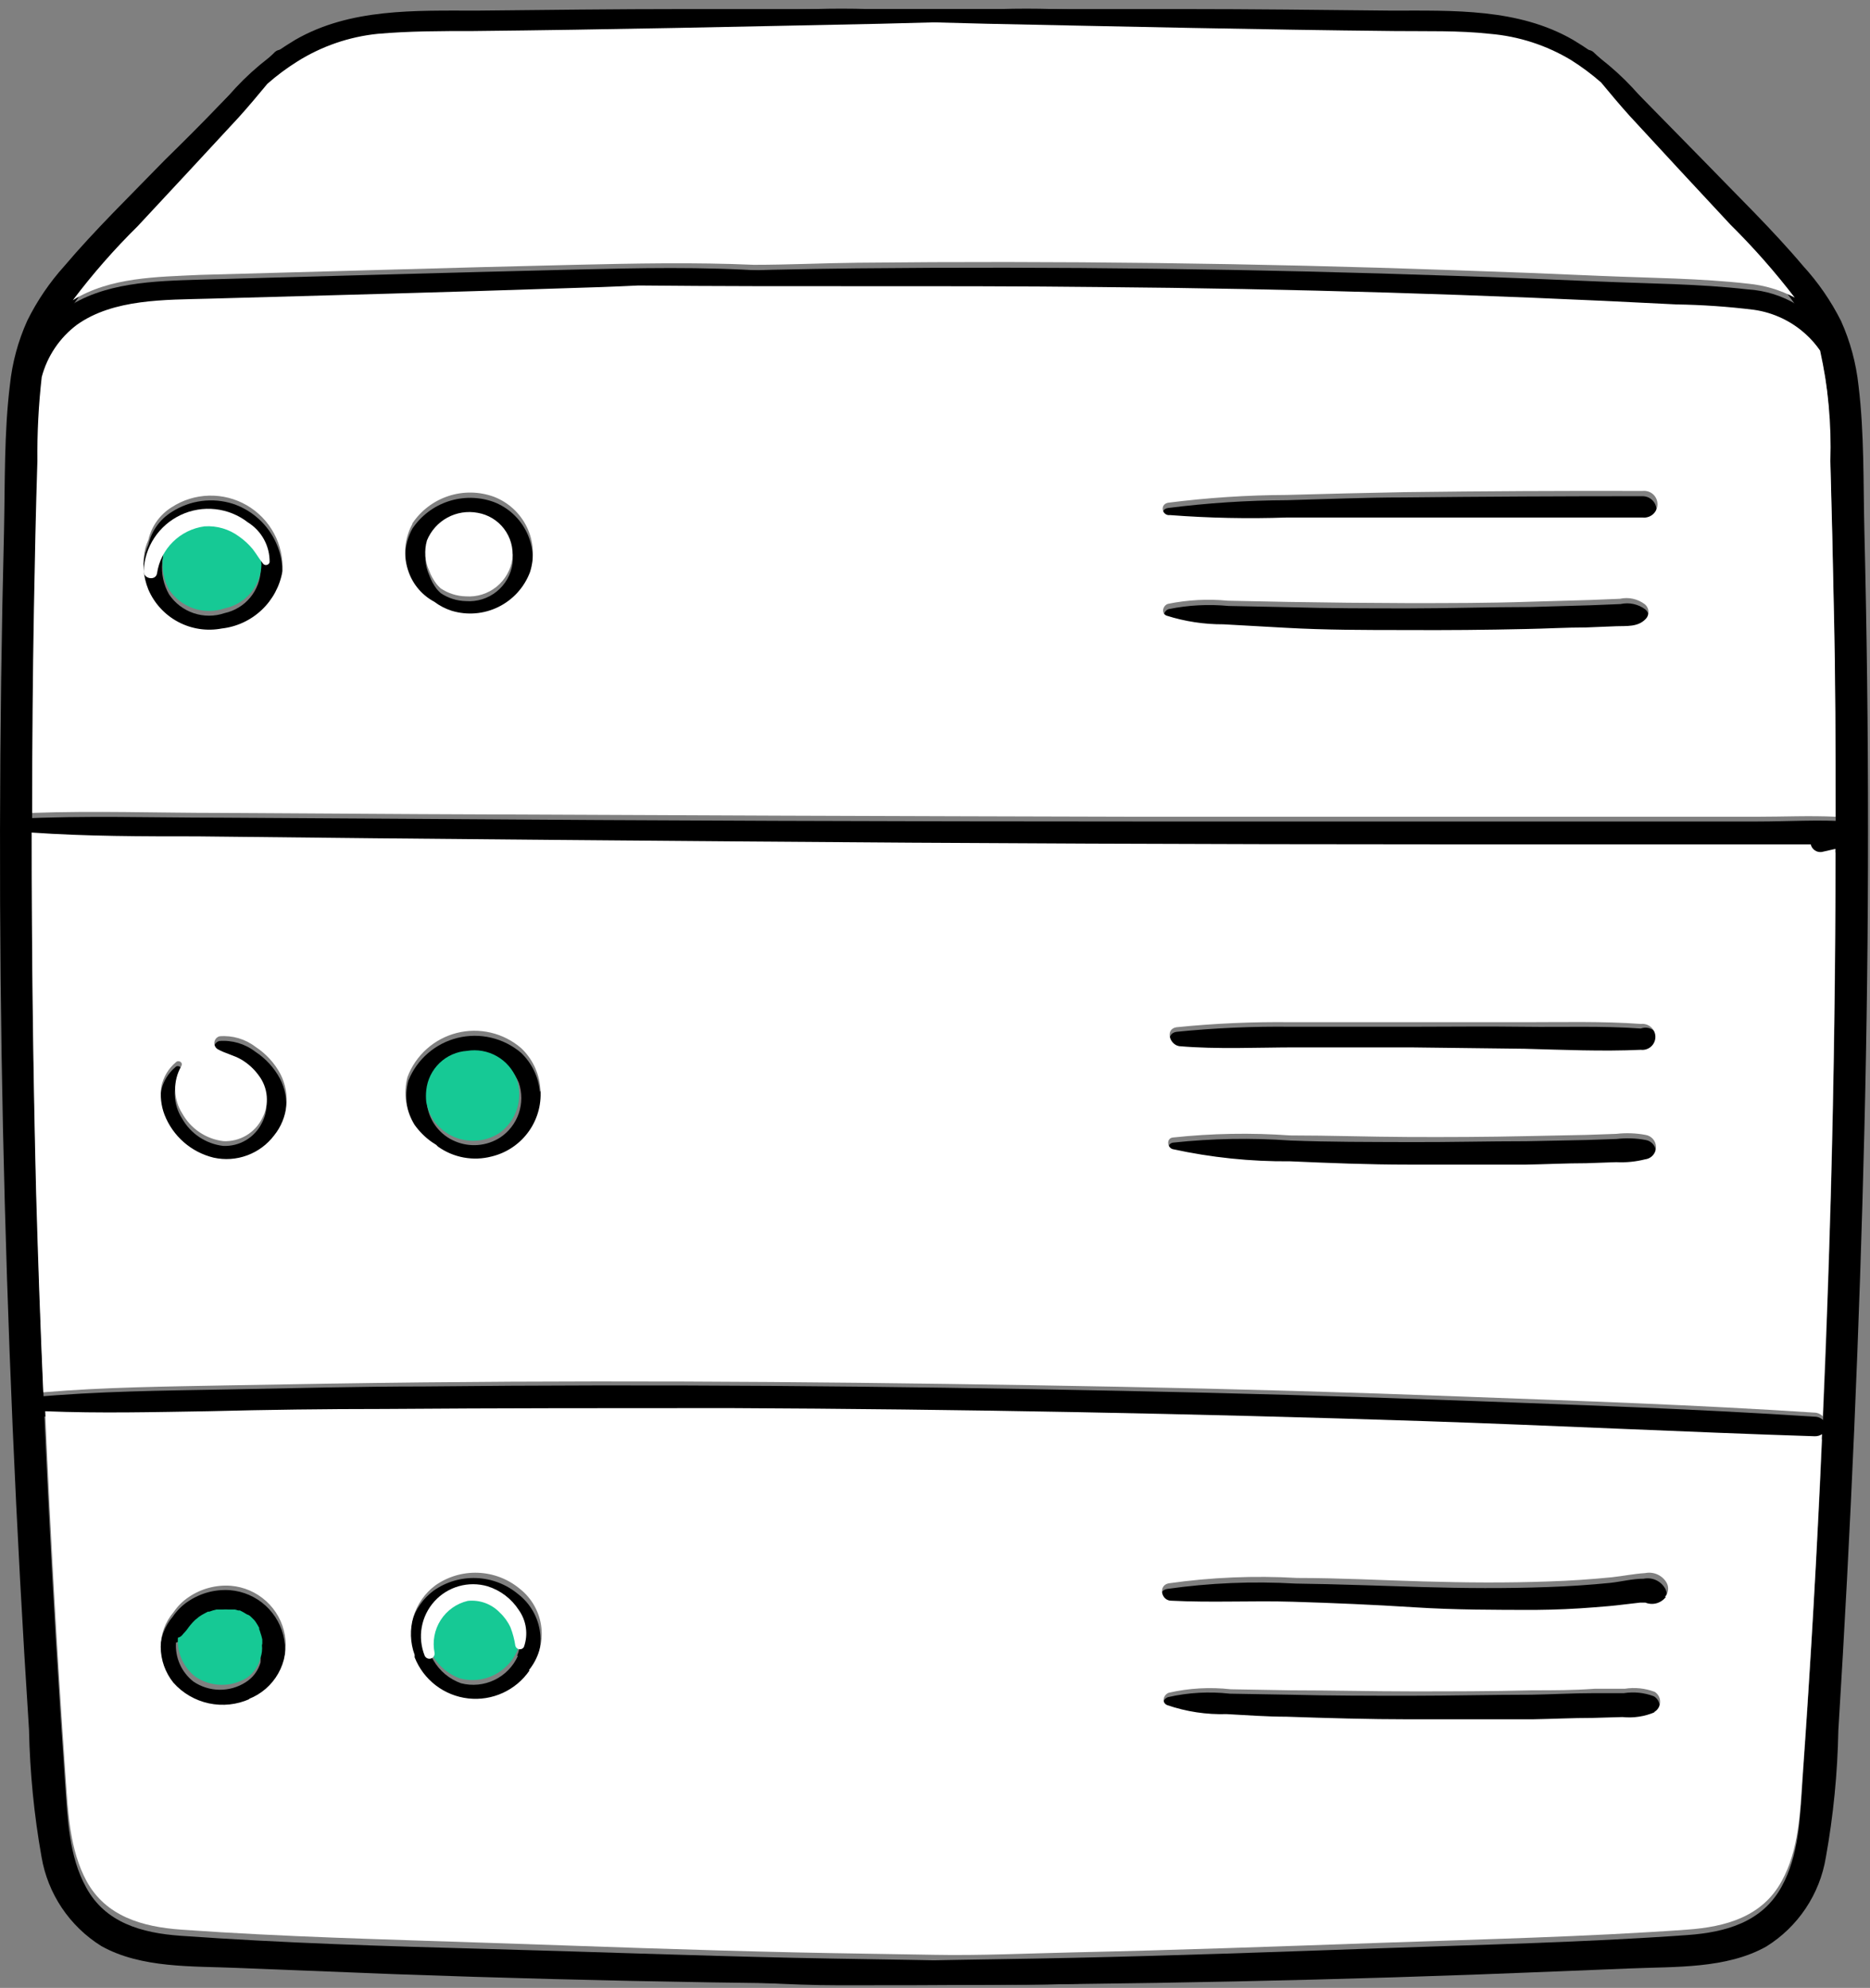 <svg width="190" height="202" viewBox="0 0 190 202" fill="none" xmlns="http://www.w3.org/2000/svg">
<rect x="0" y="0" width="190" height="202" fill="#808080" stroke="none"/>
<path d="M112.363 199.808C101.775 199.173 91.186 199.173 80.721 198.943C70.256 198.714 60.003 198.326 49.556 198.043C39.109 197.761 28.714 197.443 18.355 196.702C14.349 196.42 10.696 195.361 8.755 191.796C6.99 188.619 6.867 184.737 6.62 181.296C5.243 161.507 4.279 141.701 3.726 121.877C3.173 102.053 3.108 82.2 3.531 62.317C3.531 57.322 3.726 52.328 3.884 47.352C4.008 42.869 3.779 38.016 5.773 33.834C7.767 29.651 11.067 26.634 14.085 23.404C17.508 19.733 20.926 16.051 24.338 12.357C26.102 10.469 27.585 8.439 29.279 6.516C29.413 6.335 29.477 6.112 29.457 5.888C29.438 5.665 29.337 5.456 29.174 5.301C29.011 5.147 28.797 5.057 28.572 5.05C28.348 5.043 28.128 5.119 27.956 5.263C26.191 7.027 24.091 8.792 22.273 10.698C20.455 12.604 18.532 14.51 16.732 16.275C13.308 19.804 9.673 23.334 6.549 27.022C5.041 28.693 3.77 30.563 2.773 32.581C1.838 34.649 1.243 36.853 1.008 39.11C0.408 43.999 0.514 49.028 0.408 53.952C-0.098 74.176 -0.133 94.417 0.302 114.677C0.737 134.936 1.62 155.301 2.949 175.772C3.036 180.105 3.461 184.424 4.22 188.69C4.534 190.542 5.238 192.307 6.284 193.868C7.331 195.428 8.696 196.749 10.29 197.743C14.349 200.02 19.555 199.773 24.091 199.967L40.115 200.602C61.556 201.378 82.998 201.696 104.439 201.678C107.087 201.678 109.734 201.573 112.363 201.431C112.49 201.469 112.623 201.477 112.753 201.454C112.883 201.431 113.006 201.378 113.111 201.299C113.217 201.22 113.303 201.118 113.362 201C113.421 200.882 113.452 200.752 113.452 200.62C113.452 200.488 113.421 200.358 113.362 200.24C113.303 200.122 113.217 200.019 113.111 199.94C113.006 199.862 112.883 199.809 112.753 199.786C112.623 199.763 112.49 199.77 112.363 199.808Z" fill="black"/>
<path d="M112.381 1.239C108.791 0.921 105.184 0.815 101.581 0.921C98.052 0.921 94.522 0.921 90.993 0.921C83.934 0.921 76.751 0.921 69.622 0.921C62.492 0.921 55.504 1.009 48.445 1.08C42.145 1.08 35.58 0.833 30.003 4.045C27.439 5.57 25.138 7.501 23.191 9.762C22.221 10.839 21.321 11.951 20.474 13.098C19.607 14.38 18.806 15.705 18.073 17.069C17.809 17.545 18.497 18.11 18.903 17.669C19.803 16.68 20.668 15.78 21.656 14.792C22.644 13.804 23.421 12.762 24.338 11.774C26.058 9.877 28.015 8.21 30.162 6.815C32.636 5.228 35.445 4.237 38.368 3.921C41.58 3.568 44.827 3.674 48.056 3.639C61.857 3.498 75.657 3.18 89.457 2.898C93.287 2.898 97.099 2.703 100.911 2.615C104.777 2.649 108.642 2.46 112.487 2.051C112.946 1.927 112.787 1.274 112.381 1.239Z" fill="black"/>
<path d="M77.404 199.808C87.993 199.173 98.581 199.173 109.028 198.943C119.476 198.714 129.817 198.343 140.211 197.973C150.606 197.602 161.035 197.373 171.412 196.631C175.4 196.349 179.053 195.29 181.012 191.725C182.777 188.549 182.901 184.666 183.13 181.225C184.518 161.437 185.483 141.63 186.024 121.806C186.565 101.982 186.665 82.158 186.324 62.334C186.23 57.334 186.112 52.346 185.971 47.369C185.83 42.887 186.059 38.034 184.083 33.852C182.106 29.669 178.789 26.651 175.753 23.422C172.33 19.751 168.918 16.069 165.518 12.375C163.753 10.486 162.253 8.457 160.559 6.533C160.425 6.353 160.361 6.13 160.381 5.906C160.4 5.682 160.501 5.473 160.664 5.319C160.827 5.164 161.041 5.075 161.266 5.068C161.491 5.061 161.71 5.136 161.883 5.28C163.753 7.045 165.747 8.81 167.583 10.716L173.036 16.275C176.442 19.804 180.095 23.334 183.201 27.022C184.742 28.705 186.043 30.594 187.065 32.634C187.993 34.704 188.588 36.908 188.83 39.163C189.43 44.052 189.307 49.081 189.43 54.005C189.924 74.229 189.924 94.47 189.43 114.73C188.936 134.989 188.054 155.354 186.783 175.825C186.704 180.158 186.28 184.478 185.512 188.743C185.206 190.596 184.507 192.362 183.463 193.923C182.419 195.484 181.054 196.805 179.459 197.796C175.4 200.073 170.194 199.826 165.641 200.02C160.312 200.243 154.971 200.455 149.618 200.655C128.194 201.431 106.752 201.749 85.293 201.731C82.663 201.731 79.999 201.626 77.387 201.484C77.266 201.501 77.144 201.491 77.027 201.455C76.911 201.42 76.804 201.36 76.713 201.28C76.622 201.199 76.549 201.1 76.5 200.989C76.45 200.878 76.425 200.757 76.427 200.636C76.428 200.514 76.456 200.395 76.507 200.285C76.559 200.175 76.634 200.077 76.726 199.999C76.819 199.92 76.928 199.862 77.044 199.829C77.162 199.797 77.284 199.789 77.404 199.808Z" fill="black"/>
<path d="M77.387 1.239C80.996 0.919 84.62 0.813 88.24 0.921C91.77 0.921 95.299 0.921 98.829 0.921C105.888 0.921 113.07 0.921 120.2 0.921C127.33 0.921 134.318 1.009 141.377 1.08C147.659 1.08 154.242 0.833 159.818 4.045C162.383 5.57 164.683 7.501 166.63 9.762C167.583 10.839 168.501 11.951 169.33 13.098C170.204 14.376 171.005 15.701 171.73 17.069C171.785 17.176 171.8 17.3 171.772 17.418C171.745 17.536 171.676 17.64 171.578 17.712C171.481 17.784 171.361 17.819 171.241 17.811C171.12 17.803 171.006 17.753 170.919 17.669C170.001 16.68 169.048 15.78 168.166 14.792C167.283 13.804 166.401 12.762 165.483 11.774C163.76 9.881 161.803 8.215 159.66 6.815C157.163 5.221 154.329 4.23 151.383 3.921C148.189 3.568 144.924 3.674 141.712 3.639C127.894 3.498 114.094 3.18 100.294 2.898C96.482 2.898 92.652 2.704 88.841 2.615C84.98 2.648 81.121 2.46 77.281 2.051C76.77 1.927 76.964 1.274 77.387 1.239Z" fill="black"/>
<path d="M77.845 27.533C71.386 27.092 64.927 27.233 58.433 27.392C51.938 27.551 45.797 27.71 39.479 27.886L20.314 28.416C15.655 28.557 10.467 28.68 6.567 31.416C1.82 34.716 1.273 40.239 1.661 45.534C1.687 45.695 1.77 45.842 1.894 45.948C2.019 46.054 2.177 46.112 2.34 46.112C2.504 46.112 2.662 46.054 2.786 45.948C2.911 45.842 2.994 45.695 3.02 45.534C3.584 41.387 3.973 36.216 7.802 33.498C11.632 30.78 16.767 30.975 21.197 30.851C33.232 30.516 45.285 30.198 57.339 29.792C64.186 29.563 71.033 29.369 77.827 28.504C77.891 28.505 77.954 28.494 78.013 28.47C78.073 28.447 78.127 28.412 78.173 28.368C78.219 28.324 78.255 28.271 78.281 28.213C78.306 28.154 78.32 28.091 78.321 28.027C78.322 27.964 78.311 27.901 78.288 27.841C78.264 27.782 78.23 27.728 78.185 27.682C78.141 27.636 78.088 27.599 78.03 27.574C77.971 27.548 77.909 27.535 77.845 27.533Z" fill="black"/>
<path d="M186.377 34.84C185.472 33.274 184.191 31.957 182.651 31.009C181.111 30.06 179.36 29.509 177.554 29.404C172.612 28.839 167.548 28.822 162.589 28.61C157.63 28.398 152.636 28.186 147.659 28.028C127.47 27.322 107.27 27.069 87.058 27.269C75.622 27.392 64.116 27.763 52.786 28.733C52.716 28.733 52.649 28.761 52.599 28.811C52.55 28.861 52.522 28.928 52.522 28.998C52.522 29.068 52.55 29.136 52.599 29.185C52.649 29.235 52.716 29.263 52.786 29.263C72.41 29.739 92.034 29.386 111.658 29.598C131.282 29.81 150.747 30.428 170.265 31.363C172.903 31.404 175.536 31.587 178.154 31.91C180.131 32.191 181.977 33.065 183.448 34.416C186.43 37.063 186.977 41.087 188.336 44.493C188.478 44.863 189.113 44.846 189.113 44.387C189.016 41.025 188.076 37.742 186.377 34.84Z" fill="black"/>
<path d="M187.859 83.476C184.789 83.264 181.665 83.476 178.594 83.476H151.488C139.358 83.476 127.229 83.476 115.099 83.476C91.004 83.476 66.886 83.388 42.745 83.211L22.256 83.088C15.426 83.088 8.561 82.858 1.75 83.194C1.619 83.167 1.484 83.17 1.355 83.202C1.225 83.235 1.105 83.295 1.002 83.379C0.899 83.464 0.816 83.57 0.759 83.691C0.702 83.811 0.672 83.943 0.672 84.076C0.672 84.209 0.702 84.341 0.759 84.461C0.816 84.582 0.899 84.688 1.002 84.772C1.105 84.856 1.225 84.917 1.355 84.949C1.484 84.981 1.619 84.984 1.75 84.958C7.838 85.382 13.944 85.364 20.05 85.417L38.121 85.611C50.251 85.729 62.374 85.835 74.492 85.929C98.599 86.105 122.717 86.205 146.847 86.229H177.5C179.636 86.229 181.806 86.229 183.977 86.229C184.047 86.464 184.2 86.665 184.408 86.796C184.616 86.925 184.864 86.975 185.106 86.935C186.166 86.725 187.21 86.442 188.23 86.088C188.511 85.974 188.747 85.769 188.898 85.506C189.05 85.243 189.109 84.937 189.066 84.637C189.024 84.336 188.882 84.059 188.663 83.848C188.444 83.638 188.161 83.507 187.859 83.476Z" fill="black"/>
<path d="M184.365 143.954C172.524 143.177 160.647 142.771 148.788 142.33C136.929 141.889 125.352 141.554 113.634 141.324C90.128 140.83 66.604 140.636 43.045 140.883C36.445 140.883 29.862 141.06 23.262 141.183C16.662 141.307 9.903 141.36 3.267 141.977C3.13 141.959 2.991 141.97 2.858 142.009C2.725 142.049 2.603 142.117 2.498 142.208C2.394 142.299 2.31 142.412 2.253 142.538C2.196 142.664 2.166 142.801 2.166 142.939C2.166 143.078 2.196 143.215 2.253 143.341C2.31 143.467 2.394 143.579 2.498 143.67C2.603 143.761 2.725 143.829 2.858 143.869C2.991 143.909 3.13 143.92 3.267 143.901C9.197 144.148 15.127 143.901 21.074 143.901C27.021 143.901 32.933 143.724 38.862 143.672C50.598 143.583 62.316 143.53 74.034 143.583C97.564 143.689 121.093 144.13 144.623 144.907C157.859 145.348 171.094 146.019 184.365 146.495C184.702 146.495 185.026 146.361 185.264 146.123C185.502 145.885 185.636 145.561 185.636 145.224C185.636 144.888 185.502 144.564 185.264 144.326C185.026 144.088 184.702 143.954 184.365 143.954Z" fill="black"/>
<path d="M169.17 161.389C168.955 161.021 168.63 160.73 168.24 160.556C167.851 160.382 167.418 160.334 167 160.419C165.87 160.419 164.741 160.719 163.611 160.842C161.494 161.054 159.376 161.195 157.258 161.266C152.988 161.424 148.717 161.389 144.464 161.266C140.211 161.142 135.905 160.966 131.634 160.913C127.274 160.662 122.899 160.845 118.575 161.46C117.499 161.654 117.816 163.224 118.84 163.224C122.952 163.436 127.081 163.224 131.193 163.33C135.305 163.436 139.452 163.701 143.546 163.895C147.641 164.089 151.805 164.23 155.9 164.16C157.894 164.16 159.87 164.054 161.847 163.895C162.835 163.895 163.823 163.736 164.811 163.613L166.488 163.419H167.017C167.38 163.566 167.781 163.589 168.158 163.484C168.535 163.378 168.866 163.151 169.1 162.836C169.253 162.629 169.342 162.381 169.354 162.123C169.367 161.866 169.303 161.61 169.17 161.389Z" fill="black"/>
<path d="M168.042 172.366C167.069 171.996 166.017 171.886 164.989 172.048H161.918C159.818 172.048 157.7 172.172 155.582 172.207C151.506 172.207 147.412 172.313 143.335 172.313C139.259 172.313 135.164 172.313 131.088 172.207L124.964 172.101C122.859 171.864 120.729 171.983 118.664 172.454C118.135 172.648 117.888 173.425 118.488 173.707C120.433 174.376 122.484 174.687 124.541 174.625C126.57 174.731 128.617 174.819 130.647 174.89C134.811 175.031 138.959 175.119 143.123 175.154C147.288 175.19 151.435 175.154 155.582 175.154C157.63 175.154 159.659 175.154 161.706 175.013L164.759 174.925C165.877 175.042 167.007 174.872 168.042 174.431C168.221 174.324 168.369 174.173 168.472 173.992C168.576 173.811 168.63 173.607 168.63 173.398C168.63 173.19 168.576 172.985 168.472 172.804C168.369 172.623 168.221 172.472 168.042 172.366Z" fill="black"/>
<path d="M28.875 166.595C28.641 165.268 27.973 164.056 26.977 163.149C25.98 162.243 24.712 161.692 23.369 161.583C21.87 161.477 20.38 161.875 19.133 162.713C18.514 163.123 17.98 163.651 17.562 164.266C16.719 165.248 16.256 166.5 16.257 167.795C16.263 169.118 16.718 170.399 17.545 171.431C18.491 172.496 19.753 173.232 21.146 173.531C22.54 173.829 23.992 173.674 25.292 173.089C26.543 172.581 27.581 171.658 28.233 170.476C28.885 169.294 29.111 167.924 28.875 166.595ZM26.474 168.925C26.233 169.768 25.686 170.492 24.939 170.954C24.145 171.458 23.22 171.718 22.279 171.702C21.338 171.687 20.422 171.396 19.645 170.866C19.052 170.4 18.581 169.796 18.273 169.108C17.966 168.419 17.831 167.666 17.88 166.913C18.052 166.875 18.207 166.782 18.321 166.648C18.462 166.454 18.639 166.295 18.78 166.119C18.892 165.946 19.016 165.781 19.151 165.625C19.3 165.446 19.459 165.275 19.627 165.113L19.892 164.901L20.015 164.795C20.211 164.655 20.418 164.531 20.633 164.425L20.933 164.266H21.074C21.304 164.179 21.54 164.108 21.78 164.054H22.186H22.363C22.609 164.036 22.857 164.036 23.104 164.054H23.298H23.686L24.004 164.142H24.18C24.418 164.257 24.647 164.387 24.869 164.53L24.974 164.619C25.076 164.691 25.171 164.774 25.257 164.866L25.486 165.113L25.61 165.272C25.744 165.471 25.867 165.677 25.98 165.889V166.03C26.032 166.144 26.073 166.262 26.104 166.383C26.185 166.608 26.25 166.838 26.298 167.072V167.266C26.298 167.389 26.298 167.513 26.298 167.654C26.449 168.059 26.51 168.493 26.474 168.925Z" fill="black"/>
<path d="M52.627 161.972C51.433 160.981 49.946 160.411 48.395 160.351C46.845 160.29 45.318 160.742 44.05 161.636C42.986 162.43 42.207 163.545 41.829 164.817C41.45 166.089 41.493 167.449 41.95 168.695C41.95 168.695 41.95 168.872 41.95 168.942C42.392 170.067 43.133 171.051 44.092 171.787C45.051 172.523 46.192 172.983 47.393 173.119C48.594 173.255 49.81 173.062 50.909 172.559C52.008 172.056 52.95 171.263 53.633 170.266C54.12 169.659 54.481 168.96 54.694 168.212C54.908 167.463 54.969 166.68 54.876 165.907C54.782 165.134 54.535 164.388 54.148 163.712C53.762 163.036 53.245 162.445 52.627 161.972ZM52.627 168.254C52.147 169.328 51.303 170.197 50.243 170.707C49.183 171.218 47.977 171.336 46.839 171.042C45.666 170.623 44.679 169.805 44.05 168.73C43.872 168.435 43.724 168.121 43.609 167.795C43.519 167.072 43.579 166.339 43.786 165.641C43.992 164.942 44.341 164.294 44.809 163.736C45.52 162.972 46.471 162.473 47.504 162.323C48.538 162.172 49.591 162.378 50.492 162.907C51.458 163.361 52.211 164.171 52.592 165.168C52.974 166.165 52.955 167.271 52.539 168.254H52.627Z" fill="black"/>
<path d="M166.718 104.512C162.8 104.229 158.812 104.388 154.894 104.335C150.976 104.282 146.988 104.335 143.053 104.335C139.117 104.335 135.164 104.335 131.211 104.335C127.316 104.285 123.422 104.456 119.546 104.847C118.381 105.006 118.787 106.612 119.811 106.612C123.729 106.947 127.717 106.735 131.652 106.735C135.588 106.735 139.4 106.735 143.264 106.735L154.894 106.877C158.812 106.877 162.8 107.159 166.718 106.982C166.918 107.06 167.135 107.087 167.348 107.062C167.561 107.036 167.765 106.96 167.942 106.838C168.119 106.717 168.264 106.554 168.364 106.364C168.464 106.173 168.517 105.962 168.517 105.747C168.517 105.532 168.464 105.321 168.364 105.131C168.264 104.941 168.119 104.778 167.942 104.656C167.765 104.534 167.561 104.458 167.348 104.433C167.135 104.407 166.918 104.435 166.718 104.512Z" fill="black"/>
<path d="M167.213 115.841C166.236 115.656 165.236 115.62 164.248 115.736L161.195 115.841L155.107 115.965C151.101 115.965 147.112 116.071 143.106 116.053C139.1 116.036 135.112 116.053 131.124 115.894C127.149 115.612 123.157 115.682 119.194 116.106C118.523 116.194 118.612 117.13 119.194 117.289C123.112 118.144 127.114 118.558 131.124 118.524C135.112 118.7 139.118 118.806 143.106 118.859C147.095 118.912 151.101 118.859 155.107 118.859C157.136 118.859 159.165 118.859 161.195 118.718C162.218 118.718 163.242 118.718 164.248 118.612C165.246 118.665 166.246 118.564 167.213 118.312C167.505 118.263 167.769 118.111 167.96 117.885C168.151 117.659 168.256 117.373 168.256 117.077C168.256 116.781 168.151 116.494 167.96 116.268C167.769 116.042 167.505 115.891 167.213 115.841Z" fill="black"/>
<path d="M167.177 61.928C166.821 61.66 166.411 61.473 165.975 61.378C165.54 61.284 165.089 61.285 164.654 61.381L161.601 61.505L155.495 61.681C151.348 61.681 147.218 61.822 143.141 61.822C139.065 61.822 134.988 61.822 130.929 61.699L124.823 61.575C122.795 61.38 120.749 61.487 118.753 61.893C118.241 62.034 117.994 62.846 118.594 63.093C120.465 63.688 122.419 63.986 124.382 63.975L130.7 64.275C134.777 64.417 138.853 64.505 142.912 64.505C146.971 64.505 151.065 64.505 155.124 64.399C157.171 64.399 159.201 64.399 161.23 64.24L164.283 64.117C165.36 64.117 166.471 64.117 167.248 63.411C167.344 63.31 167.418 63.192 167.467 63.062C167.516 62.931 167.537 62.793 167.531 62.654C167.524 62.516 167.489 62.38 167.429 62.255C167.368 62.13 167.282 62.019 167.177 61.928Z" fill="black"/>
<path d="M166.895 50.422C158.812 50.422 150.736 50.463 142.665 50.546C138.694 50.546 134.724 50.722 130.77 50.828C126.723 50.845 122.68 51.111 118.664 51.622C117.782 51.763 118.1 52.928 118.876 52.999C122.833 53.302 126.804 53.384 130.77 53.246H142.877C150.889 53.175 158.895 53.175 166.895 53.246C167.269 53.246 167.628 53.097 167.893 52.832C168.158 52.567 168.307 52.208 168.307 51.834C168.307 51.459 168.158 51.1 167.893 50.836C167.628 50.571 167.269 50.422 166.895 50.422Z" fill="black"/>
<path d="M23.686 51.199C22.648 50.866 21.549 50.767 20.469 50.911C19.389 51.054 18.354 51.436 17.439 52.028C16.845 52.398 16.33 52.881 15.925 53.45C15.519 54.02 15.23 54.664 15.074 55.346C14.956 55.609 14.855 55.88 14.774 56.158C14.421 57.565 14.527 59.049 15.074 60.393C15.682 61.804 16.753 62.965 18.111 63.684C19.468 64.403 21.03 64.636 22.539 64.346C24.058 64.173 25.479 63.512 26.59 62.462C27.7 61.411 28.44 60.029 28.698 58.522C28.767 56.924 28.317 55.346 27.413 54.025C26.509 52.705 25.201 51.713 23.686 51.199ZM22.821 62.299C21.802 62.648 20.695 62.651 19.674 62.306C18.652 61.961 17.773 61.289 17.174 60.393C16.617 59.42 16.376 58.297 16.486 57.181C16.486 57.181 16.486 57.181 16.486 57.075C16.574 56.45 16.791 55.85 17.122 55.313C17.453 54.775 17.891 54.312 18.409 53.952C19.598 53.163 21.049 52.871 22.451 53.14C23.54 53.402 24.518 54.002 25.244 54.855C25.97 55.709 26.407 56.77 26.492 57.887C26.46 58.927 26.082 59.926 25.417 60.725C24.751 61.525 23.838 62.079 22.821 62.299Z" fill="black"/>
<path d="M50.157 51.005C48.675 50.471 47.056 50.448 45.559 50.941C44.063 51.433 42.774 52.412 41.898 53.722C41.49 54.466 41.245 55.289 41.182 56.135C41.118 56.981 41.236 57.831 41.527 58.628C41.991 59.915 42.915 60.984 44.122 61.628C44.654 62.031 45.251 62.341 45.886 62.546C47.462 63.024 49.161 62.885 50.639 62.158C52.117 61.43 53.263 60.169 53.845 58.628C54.318 57.127 54.199 55.502 53.513 54.085C52.828 52.668 51.627 51.566 50.157 51.005ZM47.333 61.081C46.42 61.06 45.532 60.779 44.775 60.269C44.63 60.137 44.495 59.995 44.369 59.846C44.056 59.432 43.807 58.974 43.627 58.487C43.185 57.518 43.104 56.422 43.398 55.399C43.802 54.409 44.536 53.589 45.475 53.078C46.414 52.567 47.5 52.395 48.551 52.593C49.618 52.775 50.576 53.356 51.231 54.217C51.886 55.079 52.19 56.157 52.081 57.234C51.931 58.36 51.355 59.387 50.472 60.102C49.59 60.817 48.466 61.168 47.333 61.081Z" fill="black"/>
<path d="M28.451 109.612C27.854 108.497 26.986 107.55 25.928 106.859C24.886 106.059 23.584 105.676 22.274 105.782C22.137 105.82 22.013 105.897 21.919 106.004C21.825 106.111 21.764 106.244 21.746 106.385C21.727 106.527 21.75 106.671 21.813 106.799C21.876 106.927 21.975 107.034 22.098 107.106C22.857 107.53 23.722 107.706 24.48 108.147C25.173 108.555 25.774 109.102 26.245 109.753C26.72 110.371 27.005 111.113 27.068 111.889C27.131 112.666 26.967 113.444 26.598 114.13C26.238 114.852 25.676 115.455 24.981 115.865C24.286 116.275 23.487 116.475 22.68 116.441C21.813 116.339 20.982 116.033 20.255 115.549C19.528 115.064 18.926 114.415 18.498 113.653C18.038 112.938 17.784 112.111 17.762 111.262C17.74 110.412 17.952 109.573 18.375 108.835C18.622 108.518 18.092 108.147 17.827 108.43C17.083 109.057 16.568 109.913 16.363 110.865C16.219 111.841 16.329 112.837 16.68 113.759C17.1 114.834 17.773 115.792 18.643 116.551C19.512 117.31 20.553 117.847 21.674 118.118C22.805 118.365 23.983 118.285 25.07 117.888C26.158 117.492 27.11 116.794 27.816 115.877C28.515 115.005 28.947 113.95 29.06 112.838C29.173 111.727 28.961 110.606 28.451 109.612Z" fill="black"/>
<path d="M54.851 110.935C54.713 109.431 54.036 108.027 52.945 106.982C52.067 106.236 51.025 105.709 49.904 105.445C48.782 105.181 47.614 105.187 46.496 105.463C45.377 105.738 44.34 106.276 43.47 107.031C42.6 107.786 41.922 108.737 41.492 109.806C41.276 110.621 41.227 111.47 41.349 112.304C41.47 113.139 41.759 113.939 42.198 114.659C42.681 115.343 43.278 115.94 43.962 116.424L44.404 116.706L44.58 116.882C45.613 117.616 46.835 118.036 48.1 118.092C49.365 118.149 50.62 117.839 51.714 117.2C52.807 116.561 53.693 115.62 54.265 114.49C54.837 113.36 55.071 112.089 54.939 110.829L54.851 110.935ZM50.81 115.594C50.133 116.025 49.361 116.284 48.561 116.349C47.762 116.413 46.958 116.281 46.221 115.965C45.496 115.658 44.859 115.174 44.369 114.557C43.879 113.941 43.551 113.211 43.415 112.435C43.37 112.031 43.37 111.622 43.415 111.218C43.525 110.171 44.002 109.196 44.761 108.466C45.52 107.737 46.512 107.298 47.562 107.229C48.613 107.029 49.702 107.198 50.641 107.71C51.581 108.222 52.314 109.044 52.716 110.035C53.056 111.042 53.053 112.133 52.708 113.139C52.364 114.144 51.696 115.008 50.81 115.594Z" fill="black"/>
<path d="M26.651 166.782V166.588C26.602 166.355 26.538 166.125 26.457 165.9C26.426 165.779 26.385 165.661 26.333 165.547V165.406C26.22 165.194 26.096 164.988 25.962 164.788L25.839 164.629C25.752 164.552 25.67 164.469 25.592 164.382C25.506 164.291 25.412 164.208 25.309 164.135L25.062 164.029C24.841 163.886 24.611 163.756 24.374 163.641H24.198L23.88 163.553H23.492H23.298C23.051 163.535 22.803 163.535 22.556 163.553H22.38H21.974C21.734 163.607 21.498 163.678 21.268 163.765H21.127L20.827 163.924C20.611 164.03 20.405 164.154 20.209 164.294L20.086 164.4L19.821 164.612C19.653 164.774 19.494 164.945 19.345 165.124C19.221 165.265 19.133 165.406 18.974 165.618C18.815 165.829 18.657 165.953 18.515 166.147C18.401 166.281 18.246 166.374 18.074 166.412C18.025 167.165 18.16 167.918 18.467 168.607C18.775 169.295 19.246 169.899 19.839 170.365C20.616 170.895 21.532 171.186 22.473 171.201C23.414 171.217 24.338 170.957 25.133 170.453C25.803 169.961 26.278 169.249 26.474 168.441C26.614 168.033 26.662 167.599 26.616 167.171C26.668 167.029 26.651 166.906 26.651 166.782Z" fill="#16C995"/>
<path d="M50.405 162.423C49.505 161.895 48.452 161.688 47.418 161.839C46.385 161.99 45.434 162.489 44.723 163.253C44.255 163.81 43.906 164.459 43.7 165.157C43.493 165.856 43.433 166.589 43.523 167.312C43.638 167.638 43.785 167.951 43.964 168.247C44.593 169.322 45.58 170.14 46.752 170.559C47.891 170.853 49.097 170.734 50.157 170.224C51.216 169.714 52.061 168.844 52.541 167.771C52.951 166.777 52.957 165.662 52.559 164.664C52.16 163.665 51.387 162.861 50.405 162.423Z" fill="#16C995"/>
<path d="M144.713 144.406C121.183 143.629 97.653 143.188 74.123 143.082C62.406 143.082 50.688 143.082 38.952 143.17C33.07 143.17 27.14 143.247 21.163 143.4C15.64 143.488 10.098 143.629 4.593 143.4C5.122 155.824 5.816 168.247 6.675 180.671C6.922 184.201 7.081 187.995 8.81 191.171C10.752 194.701 14.405 195.795 18.41 196.077C28.77 196.819 39.217 197.066 49.611 197.419C60.005 197.772 70.382 198.16 80.794 198.389C85.506 198.495 90.218 198.548 94.912 198.636C99.606 198.724 104.353 198.495 109.03 198.389C119.424 198.16 129.819 197.789 140.213 197.419C150.607 197.048 161.037 196.819 171.414 196.077C175.402 195.795 179.055 194.736 181.014 191.171C182.779 187.995 182.902 184.112 183.132 180.671C183.967 169.036 184.632 157.388 185.126 145.729C184.902 145.88 184.636 145.954 184.367 145.941C171.184 145.517 157.86 144.847 144.713 144.406ZM25.364 172.642C24.064 173.227 22.611 173.381 21.218 173.083C19.824 172.784 18.562 172.049 17.616 170.983C16.789 169.951 16.335 168.67 16.328 167.347C16.328 166.053 16.791 164.801 17.634 163.818C18.052 163.203 18.585 162.676 19.205 162.265C20.451 161.427 21.942 161.03 23.44 161.135C24.783 161.244 26.052 161.795 27.048 162.702C28.045 163.609 28.712 164.82 28.946 166.147C29.177 167.487 28.938 168.865 28.269 170.049C27.6 171.233 26.542 172.148 25.275 172.642H25.364ZM53.811 169.73C53.129 170.727 52.187 171.52 51.088 172.023C49.988 172.526 48.773 172.719 47.572 172.583C46.37 172.447 45.229 171.986 44.27 171.251C43.311 170.515 42.571 169.531 42.129 168.406C42.129 168.406 42.129 168.247 42.129 168.159C41.671 166.913 41.629 165.553 42.007 164.281C42.386 163.009 43.165 161.893 44.229 161.1C45.496 160.206 47.023 159.754 48.574 159.815C50.124 159.875 51.611 160.445 52.805 161.435C53.417 161.915 53.927 162.512 54.305 163.191C54.683 163.87 54.921 164.617 55.007 165.39C55.092 166.162 55.023 166.944 54.802 167.689C54.582 168.434 54.215 169.128 53.723 169.73H53.811ZM168.131 173.983C167.097 174.424 165.967 174.594 164.849 174.477L161.796 174.565C159.749 174.565 157.719 174.671 155.672 174.706C151.525 174.706 147.36 174.706 143.213 174.706C139.066 174.706 134.901 174.583 130.736 174.442C128.707 174.442 126.66 174.283 124.63 174.177C122.574 174.239 120.523 173.928 118.577 173.259C117.977 172.977 118.224 172.2 118.754 172.006C120.819 171.535 122.949 171.416 125.054 171.653L131.178 171.759C135.254 171.759 139.348 171.865 143.425 171.865C147.501 171.865 151.596 171.865 155.672 171.759C157.79 171.759 159.908 171.759 162.008 171.6H165.078C166.106 171.438 167.159 171.548 168.131 171.918C168.306 172.032 168.449 172.189 168.544 172.374C168.64 172.56 168.685 172.767 168.676 172.976C168.668 173.184 168.604 173.387 168.493 173.563C168.382 173.74 168.227 173.884 168.043 173.983H168.131ZM169.261 162.265C169.027 162.579 168.696 162.807 168.319 162.912C167.942 163.018 167.541 162.995 167.178 162.847H166.649L164.972 163.041C163.984 163.165 162.996 163.253 162.008 163.324C160.031 163.483 158.055 163.571 156.06 163.588C151.949 163.588 147.819 163.588 143.707 163.324C139.595 163.059 135.448 162.883 131.354 162.759C127.26 162.635 123.095 162.865 119.001 162.653C117.977 162.653 117.66 161.1 118.736 160.888C123.06 160.274 127.435 160.091 131.795 160.341C136.066 160.341 140.354 160.571 144.625 160.694C148.896 160.818 153.149 160.853 157.419 160.694C159.537 160.624 161.655 160.483 163.772 160.271C164.902 160.147 166.031 159.918 167.161 159.847C167.578 159.763 168.012 159.811 168.401 159.985C168.79 160.159 169.116 160.45 169.331 160.818C169.459 161.046 169.512 161.307 169.484 161.567C169.455 161.826 169.346 162.07 169.172 162.265H169.261Z" fill="white"/>
<path d="M47.458 106.781C46.408 106.85 45.415 107.288 44.657 108.018C43.898 108.748 43.421 109.722 43.311 110.769C43.266 111.174 43.266 111.582 43.311 111.987C43.447 112.763 43.774 113.493 44.264 114.109C44.755 114.726 45.392 115.21 46.117 115.517C46.857 115.833 47.663 115.965 48.466 115.901C49.268 115.836 50.043 115.577 50.723 115.146C51.575 114.54 52.207 113.674 52.525 112.678C52.843 111.682 52.83 110.61 52.488 109.622C52.096 108.648 51.385 107.836 50.471 107.32C49.557 106.803 48.495 106.613 47.458 106.781Z" fill="#16C995"/>
<path d="M39.499 27.403C45.817 27.227 52.134 27.05 58.452 26.909C64.505 26.768 70.541 26.644 76.594 26.909C80.123 26.909 83.653 26.732 87.182 26.697C107.383 26.485 127.583 26.738 147.783 27.456C152.76 27.621 157.737 27.815 162.713 28.038C167.672 28.25 172.737 28.268 177.678 28.832C179.314 28.994 180.903 29.474 182.355 30.244C180.35 27.627 178.169 25.151 175.825 22.832C172.402 19.162 168.99 15.479 165.59 11.785C164.584 10.673 163.631 9.526 162.678 8.379C161.722 7.541 160.701 6.78 159.625 6.103C157.119 4.594 154.299 3.682 151.384 3.438C148.189 3.085 144.925 3.191 141.713 3.155C127.895 3.014 114.095 2.697 100.294 2.414L94.876 2.273L89.459 2.414C75.659 2.697 61.858 3.014 48.058 3.155C44.828 3.155 41.581 3.155 38.369 3.438C35.472 3.735 32.683 4.695 30.216 6.244C29.137 6.917 28.116 7.678 27.163 8.52C26.21 9.667 25.257 10.814 24.252 11.926C20.84 15.62 17.422 19.303 13.998 22.974C11.618 25.321 9.412 27.84 7.398 30.509C11.192 28.144 15.975 28.144 20.334 27.932L39.499 27.403Z" fill="white"/>
<path d="M183.978 85.798C181.808 85.798 179.637 85.798 177.502 85.798H146.848C122.753 85.798 98.635 85.698 74.493 85.498C62.376 85.404 50.252 85.298 38.122 85.181L20.051 84.987C14.439 84.987 8.81 84.987 3.216 84.598C3.216 96.857 3.369 109.116 3.674 121.376C3.863 128.082 4.104 134.782 4.398 141.476C10.663 140.947 16.963 140.894 23.245 140.77C29.846 140.647 36.428 140.541 43.028 140.47C66.552 140.223 90.076 140.47 113.618 140.911C125.383 141.135 137.101 141.47 148.772 141.917C160.631 142.358 172.507 142.764 184.349 143.541C184.669 143.548 184.973 143.681 185.196 143.911C185.525 136.393 185.796 128.882 186.008 121.376C186.325 109.681 186.484 97.975 186.484 86.257L185.09 86.575C184.841 86.607 184.589 86.546 184.384 86.402C184.178 86.258 184.033 86.043 183.978 85.798ZM27.851 115.375C27.15 116.299 26.2 117.003 25.111 117.403C24.023 117.803 22.843 117.884 21.71 117.634C20.588 117.364 19.548 116.826 18.679 116.067C17.809 115.308 17.136 114.35 16.716 113.275C16.364 112.354 16.255 111.357 16.398 110.381C16.603 109.43 17.118 108.573 17.863 107.946C18.128 107.663 18.657 107.946 18.41 108.352C17.988 109.089 17.776 109.928 17.797 110.778C17.819 111.627 18.074 112.455 18.534 113.169C18.962 113.931 19.564 114.581 20.29 115.065C21.017 115.55 21.848 115.856 22.716 115.958C23.522 115.992 24.322 115.791 25.017 115.381C25.712 114.971 26.273 114.368 26.634 113.646C27.003 112.96 27.166 112.182 27.104 111.406C27.041 110.629 26.755 109.887 26.281 109.269C25.809 108.618 25.209 108.072 24.516 107.663C23.757 107.222 22.892 107.046 22.134 106.622C22.01 106.55 21.911 106.444 21.848 106.315C21.786 106.187 21.762 106.043 21.781 105.902C21.8 105.76 21.86 105.627 21.954 105.52C22.049 105.413 22.172 105.336 22.31 105.299C23.619 105.192 24.921 105.576 25.963 106.375C27.022 107.067 27.89 108.013 28.487 109.128C28.997 110.119 29.209 111.237 29.096 112.346C28.984 113.455 28.551 114.508 27.851 115.375ZM49.964 117.511C49.034 117.756 48.062 117.793 47.116 117.619C46.17 117.446 45.275 117.065 44.493 116.505L44.316 116.328L43.875 116.046C43.191 115.562 42.594 114.965 42.111 114.281C41.672 113.562 41.383 112.761 41.261 111.927C41.14 111.093 41.189 110.243 41.405 109.428C41.819 108.336 42.491 107.36 43.363 106.582C44.235 105.805 45.281 105.249 46.413 104.961C47.546 104.674 48.73 104.664 49.868 104.931C51.005 105.199 52.061 105.736 52.946 106.499C54.05 107.538 54.74 108.943 54.887 110.452C55.07 112.027 54.67 113.614 53.763 114.914C52.856 116.214 51.505 117.138 49.964 117.511ZM119.547 104.381C123.423 103.99 127.318 103.819 131.212 103.869C135.165 103.869 139.101 103.869 143.054 103.869C147.007 103.869 150.942 103.869 154.895 103.869C158.848 103.869 162.819 103.763 166.719 104.046C166.904 104.024 167.092 104.042 167.27 104.098C167.448 104.155 167.612 104.248 167.752 104.372C167.891 104.496 168.003 104.649 168.079 104.819C168.156 104.989 168.195 105.174 168.195 105.36C168.195 105.547 168.156 105.732 168.079 105.902C168.003 106.072 167.891 106.225 167.752 106.349C167.612 106.473 167.448 106.566 167.27 106.623C167.092 106.679 166.904 106.697 166.719 106.675C162.801 106.852 158.813 106.675 154.895 106.569L143.266 106.428C139.401 106.428 135.518 106.428 131.654 106.428C127.789 106.428 123.73 106.64 119.812 106.305C118.789 106.128 118.383 104.54 119.547 104.381ZM167.195 117.793C166.222 118.044 165.217 118.145 164.213 118.093L161.16 118.199C159.131 118.199 157.101 118.305 155.072 118.34C151.066 118.34 147.077 118.34 143.071 118.34C139.065 118.34 135.077 118.181 131.089 118.005C127.079 118.039 123.077 117.625 119.159 116.77C118.577 116.611 118.489 115.675 119.159 115.587C123.122 115.163 127.114 115.092 131.089 115.375C135.077 115.375 139.083 115.517 143.071 115.534C147.06 115.552 151.066 115.534 155.072 115.446L161.16 115.322L164.213 115.217C165.207 115.101 166.212 115.137 167.195 115.322C167.488 115.368 167.755 115.515 167.95 115.738C168.144 115.962 168.253 116.247 168.257 116.543C168.261 116.839 168.161 117.127 167.973 117.356C167.785 117.585 167.522 117.74 167.231 117.793H167.195Z" fill="white"/>
<path d="M4.24 38.309C3.917 41.15 3.77 44.009 3.798 46.868C3.64 51.845 3.534 56.839 3.446 61.833C3.322 68.751 3.269 75.686 3.269 82.604C9.604 82.375 15.957 82.604 22.311 82.604L42.799 82.728C66.906 82.845 91.024 82.934 115.154 82.992C127.283 82.992 139.413 82.992 151.543 82.992H178.596C181.208 82.992 183.89 82.869 186.502 82.992C186.502 75.933 186.502 68.874 186.326 61.816C186.232 56.815 186.114 51.827 185.973 46.85C186.095 43.08 185.745 39.31 184.932 35.627C184.519 35.027 184.04 34.476 183.502 33.986C182.031 32.634 180.185 31.761 178.208 31.48C175.59 31.156 172.957 30.974 170.32 30.933C150.802 29.921 131.266 29.332 111.712 29.168C96.094 28.991 80.494 29.168 64.876 29.009C62.37 29.132 59.864 29.221 57.358 29.291C45.305 29.697 33.252 30.015 21.216 30.35C16.787 30.474 11.546 30.35 7.822 32.997C6.065 34.315 4.803 36.186 4.24 38.309ZM167.178 62.927C166.402 63.721 165.29 63.598 164.214 63.633L161.161 63.757C159.131 63.757 157.102 63.88 155.055 63.916C150.996 64.01 146.925 64.045 142.843 64.021C138.784 64.021 134.707 64.021 130.631 63.792L124.313 63.439C122.349 63.449 120.396 63.151 118.524 62.557C117.924 62.31 118.171 61.498 118.683 61.357C120.68 60.951 122.726 60.844 124.754 61.039L130.86 61.163C134.919 61.233 138.99 61.274 143.072 61.286C147.219 61.286 151.349 61.286 155.425 61.145L161.531 60.968L164.584 60.845C165.019 60.748 165.47 60.748 165.906 60.842C166.342 60.936 166.752 61.124 167.108 61.392C167.221 61.483 167.314 61.597 167.38 61.727C167.446 61.856 167.483 61.998 167.49 62.144C167.497 62.289 167.472 62.434 167.419 62.569C167.365 62.704 167.283 62.826 167.178 62.927ZM118.666 51.086C122.681 50.574 126.724 50.309 130.772 50.292C134.725 50.186 138.695 50.08 142.666 50.009C150.725 49.904 158.802 49.862 166.896 49.886C167.086 49.864 167.279 49.883 167.461 49.941C167.644 49.998 167.812 50.094 167.955 50.222C168.098 50.349 168.212 50.505 168.291 50.68C168.369 50.855 168.409 51.044 168.409 51.236C168.409 51.427 168.369 51.617 168.291 51.791C168.212 51.966 168.098 52.122 167.955 52.25C167.812 52.377 167.644 52.473 167.461 52.531C167.279 52.589 167.086 52.608 166.896 52.586C158.884 52.586 150.878 52.586 142.878 52.586H130.772C126.805 52.724 122.834 52.642 118.877 52.339C118.101 52.445 117.783 51.28 118.666 51.086ZM41.899 53.186C42.775 51.876 44.064 50.897 45.561 50.405C47.057 49.912 48.676 49.934 50.158 50.468C51.641 51.03 52.85 52.14 53.537 53.569C54.224 54.998 54.334 56.636 53.847 58.145C53.264 59.685 52.118 60.947 50.64 61.674C49.163 62.402 47.464 62.541 45.888 62.062C45.252 61.858 44.656 61.547 44.123 61.145C42.916 60.501 41.992 59.431 41.529 58.145C41.237 57.348 41.119 56.498 41.183 55.652C41.247 54.806 41.491 53.983 41.899 53.239V53.186ZM14.775 55.674C14.857 55.397 14.957 55.126 15.075 54.862C15.231 54.181 15.52 53.536 15.926 52.967C16.331 52.398 16.846 51.914 17.44 51.545C18.567 50.809 19.876 50.401 21.222 50.364C22.567 50.327 23.897 50.664 25.063 51.336C26.229 52.009 27.185 52.991 27.827 54.174C28.469 55.357 28.771 56.695 28.699 58.039C28.441 59.546 27.702 60.928 26.591 61.978C25.48 63.028 24.059 63.69 22.54 63.863C21.032 64.153 19.469 63.919 18.112 63.2C16.754 62.481 15.683 61.32 15.075 59.91C14.528 58.566 14.423 57.082 14.775 55.674Z" fill="white"/>
<path d="M44.369 59.362C44.495 59.512 44.631 59.654 44.775 59.786C45.533 60.295 46.421 60.577 47.334 60.598C48.464 60.68 49.582 60.327 50.461 59.612C51.34 58.897 51.913 57.874 52.063 56.751C52.172 55.674 51.869 54.596 51.214 53.734C50.559 52.872 49.601 52.292 48.534 52.109C47.483 51.912 46.396 52.084 45.457 52.595C44.519 53.106 43.785 53.926 43.381 54.915C43.086 55.939 43.167 57.035 43.61 58.004C43.795 58.492 44.05 58.949 44.369 59.362Z" fill="white"/>
<path d="M22.822 61.816C23.86 61.607 24.797 61.051 25.477 60.24C26.157 59.428 26.54 58.409 26.564 57.351C26.479 56.234 26.042 55.172 25.316 54.319C24.59 53.466 23.612 52.865 22.522 52.604C21.121 52.335 19.67 52.627 18.481 53.415C17.963 53.776 17.524 54.239 17.194 54.777C16.863 55.314 16.646 55.914 16.558 56.539C16.558 56.539 16.558 56.539 16.558 56.645C16.415 57.771 16.631 58.913 17.175 59.91C17.775 60.806 18.653 61.478 19.675 61.823C20.696 62.167 21.803 62.165 22.822 61.816Z" fill="#16C995"/>
<path d="M25.187 53.08C24.23 52.337 23.085 51.873 21.88 51.74C20.675 51.607 19.456 51.81 18.36 52.328C17.264 52.845 16.332 53.656 15.668 54.67C15.004 55.684 14.634 56.862 14.598 58.074C14.598 58.833 15.834 59.045 15.957 58.251C16.134 57.041 16.7 55.922 17.569 55.062C18.438 54.203 19.564 53.649 20.775 53.486C22.038 53.4 23.29 53.769 24.305 54.527C24.811 54.883 25.267 55.305 25.663 55.78C26.052 56.274 26.352 56.821 26.758 57.315C26.806 57.36 26.865 57.392 26.93 57.407C26.994 57.422 27.061 57.421 27.124 57.404C27.188 57.386 27.246 57.352 27.293 57.306C27.34 57.26 27.374 57.202 27.393 57.139C27.408 56.329 27.213 55.53 26.826 54.818C26.439 54.107 25.875 53.508 25.187 53.08Z" fill="white"/>
<path d="M52.716 163.606C51.972 162.454 50.848 161.599 49.539 161.188C48.586 160.911 47.574 160.908 46.619 161.179C45.664 161.45 44.804 161.984 44.138 162.72C43.472 163.456 43.026 164.365 42.851 165.342C42.677 166.319 42.781 167.326 43.151 168.247C43.204 168.361 43.296 168.452 43.41 168.504C43.524 168.557 43.653 168.567 43.774 168.533C43.895 168.499 43.999 168.423 44.07 168.319C44.14 168.215 44.171 168.09 44.157 167.965C43.919 166.817 44.138 165.622 44.767 164.633C45.397 163.644 46.387 162.94 47.528 162.671C48.127 162.607 48.734 162.682 49.3 162.89C49.866 163.098 50.377 163.434 50.792 163.871C51.245 164.296 51.611 164.805 51.869 165.371C52.103 165.974 52.269 166.601 52.363 167.241C52.388 167.331 52.438 167.411 52.508 167.472C52.577 167.533 52.663 167.573 52.755 167.586C52.847 167.599 52.94 167.585 53.024 167.546C53.108 167.507 53.179 167.444 53.228 167.365C53.452 166.743 53.523 166.077 53.433 165.423C53.344 164.768 53.098 164.145 52.716 163.606Z" fill="white"/>
</svg>
